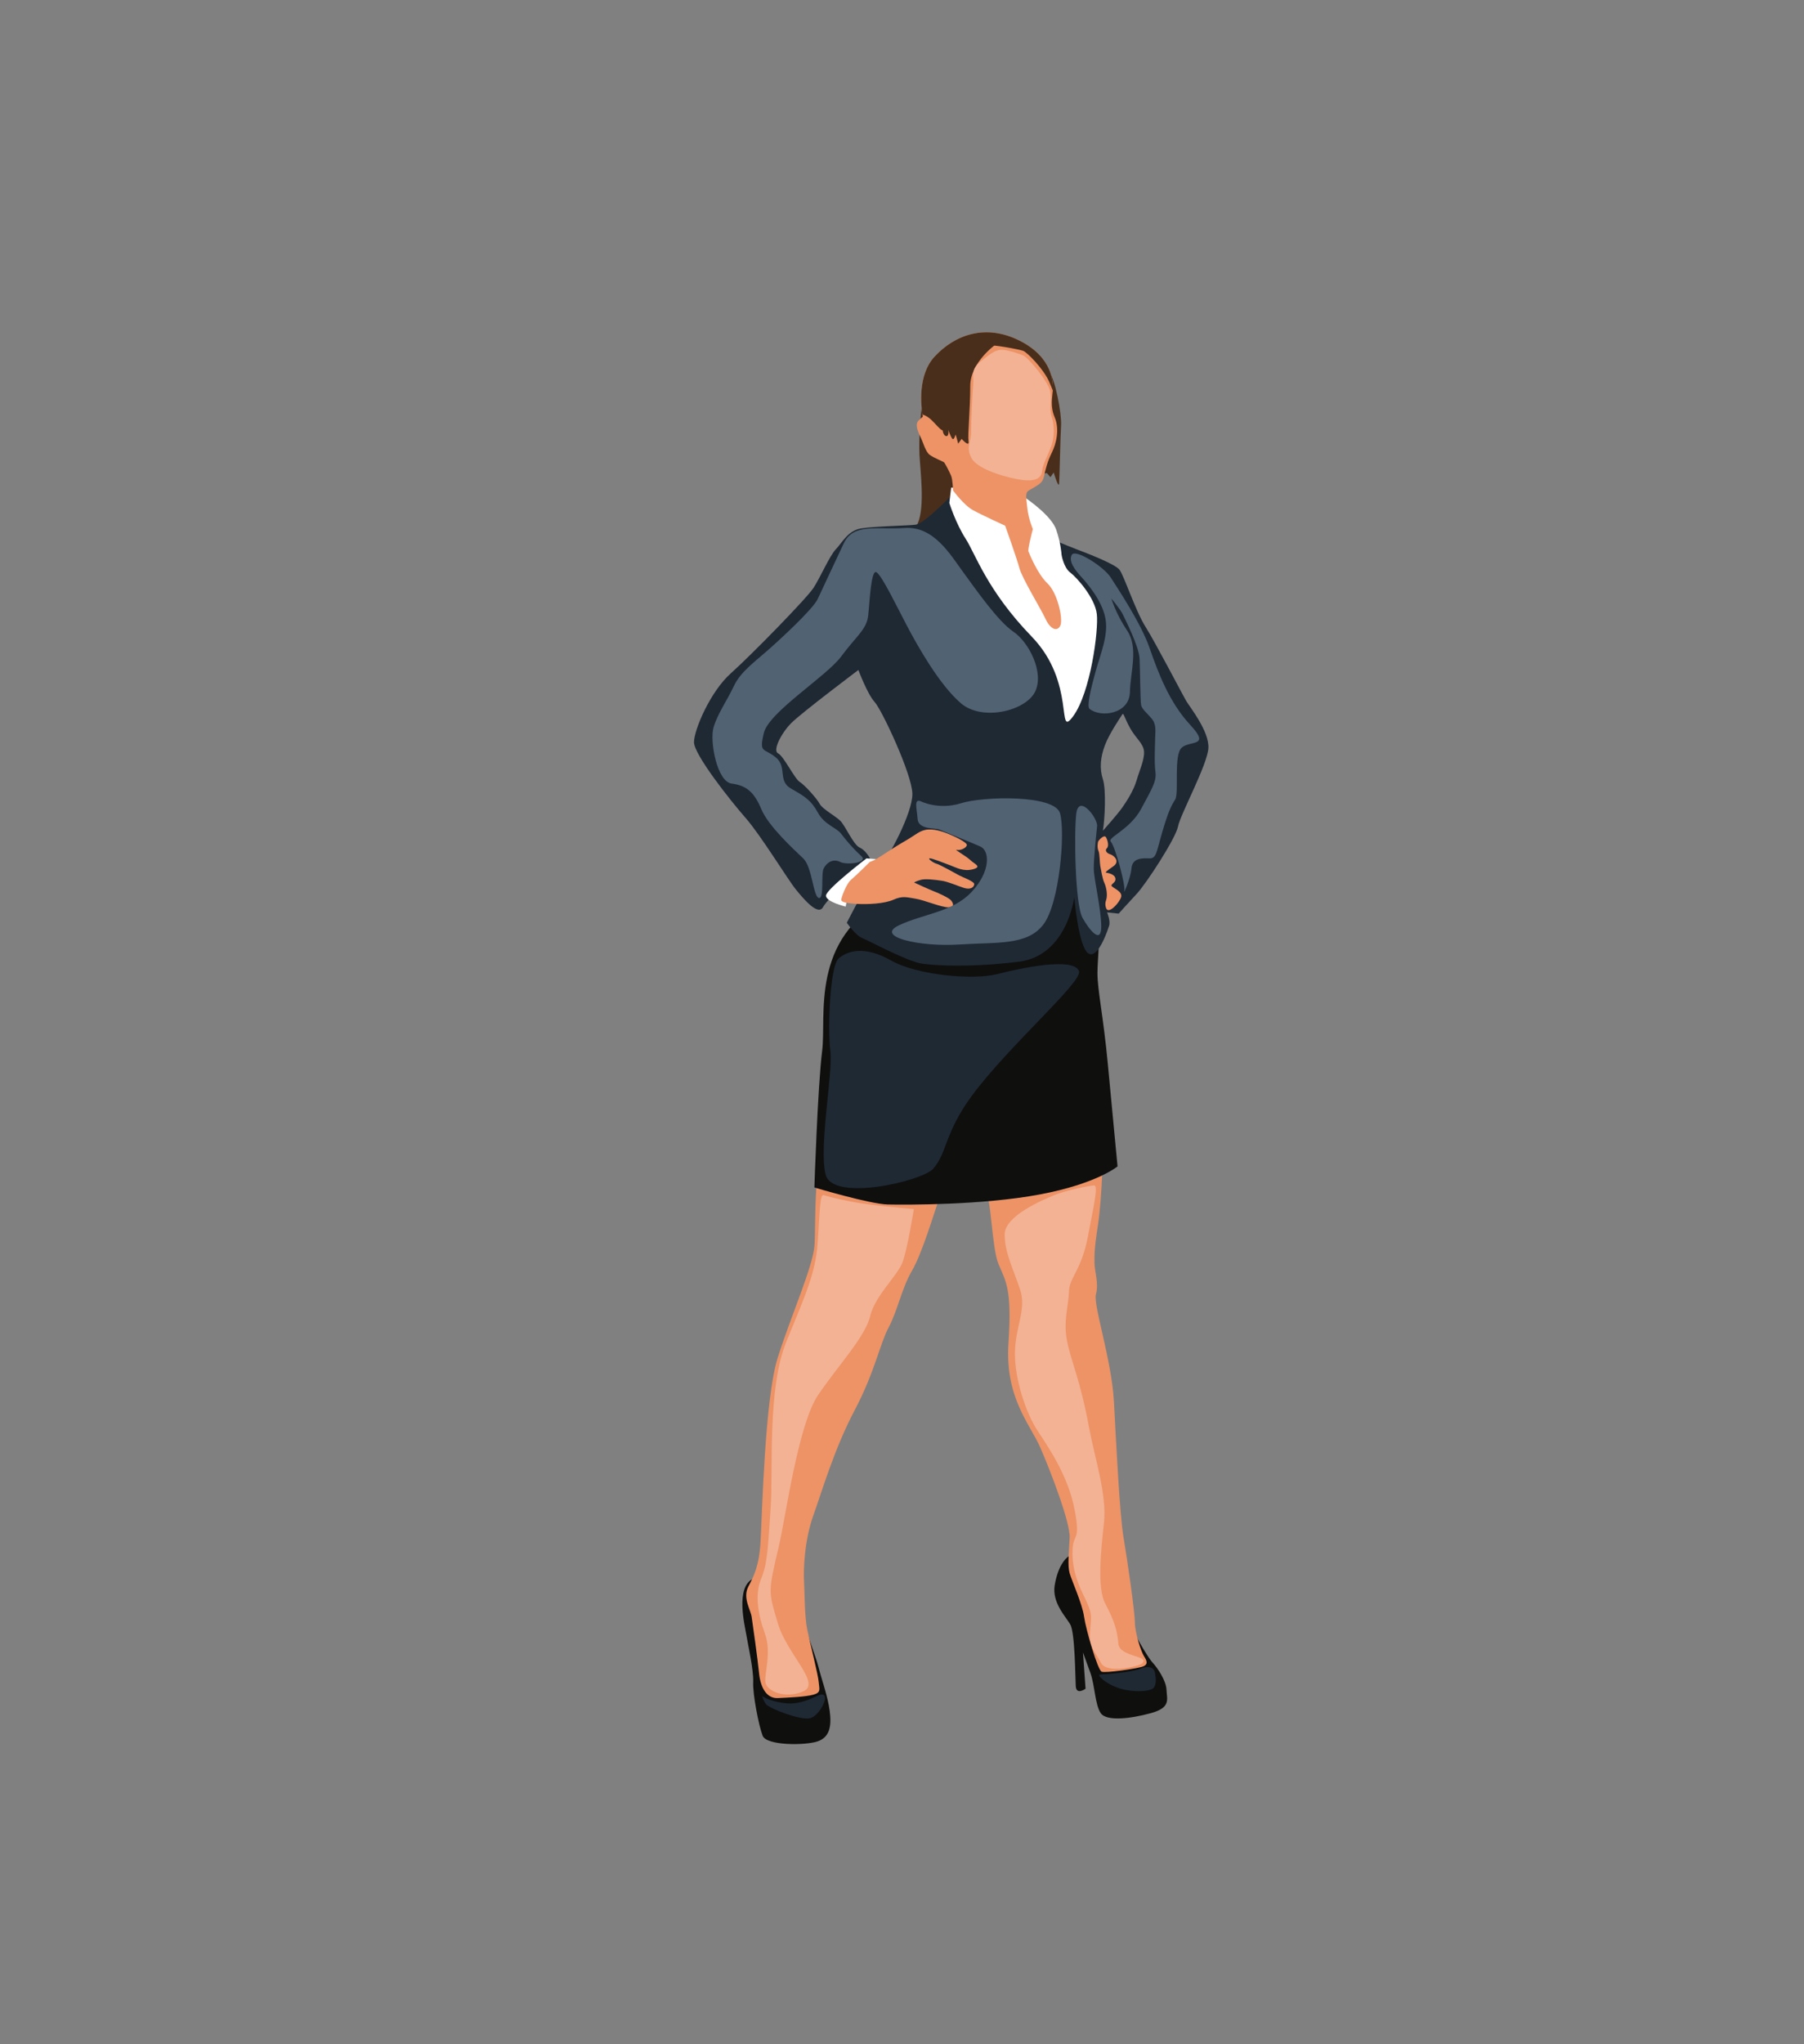 <?xml version="1.0" encoding="utf-8"?>
<!-- Generator: Adobe Illustrator 17.0.0, SVG Export Plug-In . SVG Version: 6.00 Build 0)  -->
<!DOCTYPE svg PUBLIC "-//W3C//DTD SVG 1.1//EN" "http://www.w3.org/Graphics/SVG/1.1/DTD/svg11.dtd">
<svg version="1.1" id="Layer_1" xmlns="http://www.w3.org/2000/svg" xmlns:xlink="http://www.w3.org/1999/xlink" x="0px" y="0px"
	 width="355px" height="402px" viewBox="0 0 355 402" enable-background="new 0 0 355 402" xml:space="preserve">
<rect x="0" y="0" width="355" height="402" fill="#808080" stroke="none"/>
<g>
	<path fill="#0F0F0E" d="M158.075,318.193c0.437,2.546,2.437,7.457,3.019,9.785c0.582,2.328,1.782,5.529,2.182,8.548
		c0.4,3.019-0.036,5.165-2.401,5.966c-2.364,0.8-10.04,0.873-10.804-1.127c-0.764-2.001-1.964-8.112-1.855-10.549
		c0.109-2.437-1.147-7.93-1.374-9.421c-0.227-1.491-2.263-9.421,1.483-10.949C152.073,308.917,158.075,318.193,158.075,318.193z"/>
	<path fill="#492E1B" d="M181.375,80.023c-0.242,1.94-0.582,6.45-0.436,9.409c0.145,2.959,1.116,10.234-0.339,13.483
		c-1.455,3.25-3.589,9.652-0.534,8.779c3.055-0.873,6.984-1.891,8.536-2.91c1.552-1.019,2.461-2.592,3.17-7.65
		c0.71-5.057,0.37-10.296-0.794-13.739C189.815,83.952,181.375,80.023,181.375,80.023z"/>
	<path fill="#0F0F0E" d="M222.133,318.812c0.691,1.855,3.565,6.948,4.656,8.148c1.091,1.201,2.692,3.601,2.764,5.42
		c0.073,1.819,0.909,3.456-3.056,4.547c-3.965,1.091-8.767,1.673-9.894,0c-1.128-1.673-1.164-5.529-2.037-7.93
		c-0.873-2.401-1.455-4.001-1.455-4.001l0.509,7.13c0,0-1.819,1.346-1.927-0.509c-0.109-1.855-0.146-10.549-1.091-12.15
		c-0.946-1.6-3.601-4.292-3.055-7.675c0.546-3.383,2.255-6.948,5.274-6.184C215.841,306.371,222.133,318.812,222.133,318.812z"/>
	<path fill="#ED9366" d="M223.334,319.139c0.03,2.046,1.201,5.675,1.783,6.584c0.582,0.909,0.946,1.71-0.436,2.11
		c-1.382,0.4-7.13,1.237-7.894,0.946c-0.764-0.291-3.092-8.221-3.456-10.804c-0.363-2.583-2.401-7.021-2.837-8.549
		c-0.437-1.528-0.146-4.038,0-6.984c0.145-2.946-3.747-13.095-5.784-17.751c-2.037-4.656-6.984-9.822-6.256-20.589
		c0.727-10.767-0.582-12.15-1.965-15.496c-1.382-3.347-1.382-13.532-2.764-14.914c-1.382-1.382-6.912-3.856-8.439,0.582
		c-1.528,4.438-3.783,12.15-5.82,15.642c-2.037,3.492-2.837,7.857-4.583,11.131c-1.746,3.274-2.75,8.84-6.693,16.297
		c-4.002,7.566-6.402,15.86-8.148,20.734c-1.746,4.874-1.964,10.695-1.819,13.023c0.145,2.328,0.072,6.766,0.655,9.531
		c0.582,2.764,2.134,8.827,2.231,10.185c0.097,1.358,0.533,2.037-1.019,2.474c-1.552,0.437-4.899,0.582-7.033,0.679
		c-2.134,0.097-3.395-1.941-3.686-4.899c-0.291-2.959-1.261-9.652-1.455-11.058c-0.194-1.406-1.795-3.735-0.679-5.917
		c1.115-2.182,2.134-4.026,2.425-8.876c0.291-4.85,0.825-28.034,3.346-36.085c2.522-8.051,6.984-18.042,7.275-22.213
		c0.291-4.172-0.364-15.884,2.74-24.615c3.104-8.73,37.613-3.128,41.299-2.74c3.686,0.388,12.028-6.693,12.513,0.291
		c0.486,6.984,0,18.042-0.776,23.086c-0.776,5.044-0.679,5.917-0.679,7.47c0,1.552,0.873,3.977,0.291,6.111
		c-0.582,2.133,3.088,12.901,3.533,21.146c0.445,8.246,1.124,22.214,1.9,26.773C221.879,307.001,223.3,316.868,223.334,319.139z"/>
	<path fill="#0F0F0E" d="M219.915,229.399c0,0-4.074,3.42-15.351,5.529c-11.276,2.11-26.263,2.037-29.828,1.964
		c-3.565-0.073-14.478-3.347-14.478-3.347s0.655-20.007,1.528-26.846c0.873-6.839-2.473-22.117,12.95-30.119
		c15.423-8.003,32.107-6.742,33.078-7.033c0.97-0.291,6.305,1.067,7.663,7.469c1.357,6.402,0.485,10.961,0.485,14.356
		c0,3.395,1.164,8.536,2.037,17.849C218.872,218.535,219.915,229.399,219.915,229.399z"/>
	<path fill="#1F2934" d="M233.471,137.925c-0.728-1.212-6.062-11.495-8.051-14.647c-1.989-3.152-4.268-10.185-5.14-11.252
		c-0.875-1.067-5.871-3.006-6.984-3.444c-1.116-0.435-5.045-1.844-8.295-3.589c-3.25-1.746-16.441-8.875-17.801-7.518
		c-1.357,1.357-5.48,5.529-7.033,5.723c-1.551,0.194-8.098,0.292-10.718,0.728c-2.618,0.437-3.685,2.766-4.946,4.073
		c-1.261,1.31-3.056,5.529-4.415,7.616c-1.357,2.085-12.27,13.241-16.294,16.83c-4.027,3.589-7.227,11.107-7.227,13.531
		c0,2.426,7.129,11.446,10.135,14.866c3.007,3.42,8.391,12.248,9.944,14.138c1.551,1.893,4.364,5.239,5.334,3.395
		c0.971-1.841,9.217-9.553,9.217-9.553s-0.826-1.6-2.038-2.134c-1.212-0.536-2.812-4.27-3.783-5.239
		c-0.969-0.971-3.54-2.328-4.073-3.348c-0.534-1.018-2.911-3.685-3.929-4.315c-1.02-0.632-3.154-5.094-4.268-5.627
		c-1.116-0.533,0.629-3.978,2.618-5.967c1.989-1.989,13.192-10.426,13.192-10.426s1.748,4.703,3.201,6.303
		c1.455,1.6,7.373,14.261,7.422,18.042c0.049,3.786-4.801,12.855-6.306,14.116c-1.502,1.261-6.596,11.252-6.596,11.252
		s1.745,2.522,3.056,3.026c1.31,0.504,8.924,4.637,11.785,5.025s9.506,0.777,19.013-0.388c9.506-1.163,10.913-12.707,10.913-12.707
		s0.823,9.944,2.812,11.107c1.989,1.165,4.027-5.433,4.027-5.433c0.34-0.983-0.388-2.667-0.388-2.667l2.279,0.243
		c0,0,1.6-1.795,3.543-3.879c1.939-2.087,7.709-10.962,8.147-13.29c0.438-2.328,5.772-12.078,5.966-15.374
		C237.982,143.842,234.198,139.139,233.471,137.925z M223.675,153.444c-0.583,1.989-1.859,3.978-2.798,5.337
		c-0.939,1.357-3.848,4.607-3.848,4.607c0.386-2.279,0.679-8.051,0-10.136c-0.681-2.087-0.496-4.317,0.406-6.694
		c0.902-2.377,3.184-5.674,3.424-6.062c0.243-0.388,0.388,0.629,1.505,2.667c1.116,2.038,2.667,3.056,2.763,4.656
		C225.225,149.42,224.255,151.458,223.675,153.444z"/>
	<path fill="#FFFFFF" d="M170.516,168.821l1.916,0.146c0,0-4.85,4.438-5.214,5.602c-0.363,1.164-0.8,3.735-0.8,3.735
		s-3.904-0.922-3.88-2.159C162.561,174.908,170.516,168.821,170.516,168.821z"/>
	<path fill="#ED9366" d="M171.171,169.512c1.044-0.345,1.867-0.934,2.765-1.516c0.897-0.582,2.643-1.721,4.462-2.765
		c1.819-1.043,2.668-2.012,4.317-2.085c1.649-0.072,3.201,0.582,4.05,0.921c0.849,0.34,3.492,1.552,3.492,2.11
		s-1.285,1.164-1.989,0.97c-0.703-0.194,1.916,1.261,2.716,2.037c0.8,0.776,2.337,1.28,0.478,1.78
		c-1.86,0.499-3.243-0.325-4.43-0.761c-1.188-0.436-3.807-1.504-4.123-1.382c-0.315,0.121,0.825,0.921,1.431,1.067
		c0.606,0.146,3.783,1.94,4.413,2.28c0.631,0.339,2.983,1.188,2.959,1.721c-0.024,0.534-0.631,1.189-2.061,0.727
		c-1.431-0.461-3.056-1.212-4.39-1.406c-1.333-0.194-3.152-0.412-4.049-0.169c-0.897,0.242-1.334,0.521-1.334,0.521
		s3.104,1.443,3.953,1.758c0.848,0.315,2.966,1.285,3.35,1.795c0.385,0.51,0.772,1.309-0.561,1.333
		c-1.334,0.024-4.754-1.43-6.451-1.697c-1.697-0.267-2.546-0.606-4.341,0.194c-1.795,0.8-5.076,0.951-7.243,0.827
		c-2.167-0.123-2.991-0.39-3.04-0.754c-0.048-0.364,0.97-3.201,1.94-4.002C168.454,172.216,171.171,169.512,171.171,169.512z"/>
	<path fill="#492E1B" d="M206.378,73.042c1.265,1.327,2.57,8.439,2.425,10.622c-0.145,2.183-0.291,10.38-0.388,11.447
		c-0.097,1.066-1.067-2.183-1.067-2.183l-0.631,0.921l-0.728-0.824c0,0-0.502,0.286-0.785-0.245
		c-0.282-0.531-1.01-0.628-1.107-2.568c-0.097-1.94-0.339-8.294-0.485-9.797c-0.145-1.503-1.698-4.317-1.746-4.511
		C201.818,75.71,204.437,71.005,206.378,73.042z"/>
	<path fill="#ED9366" d="M217.756,178.788c0,0-0.461-0.752-0.097-1.746c0.363-0.994,0.024-2.644-0.34-3.396
		c-0.364-0.751-0.679-2.692-0.8-3.322c-0.122-0.631-0.097-2.45-0.364-3.007c-0.267-0.558-0.17-1.673,0-1.916
		c0.17-0.242,1.14-1.358,1.504-0.703c0.363,0.655,0.578,1.746,0.156,2.134c-0.423,0.388-0.108,0.946,0.669,1.188
		c0.776,0.242,1.964,1.406,0.606,2.352c-1.358,0.946-1.673,1.228-1.382,1.269c0.291,0.041,1.698,0.259,1.795,1.181
		c0.097,0.921-1.213,1.067-0.631,1.552c0.582,0.485,2.037,1.043,1.746,2.061C220.327,177.454,218.362,179.685,217.756,178.788z"/>
	<path fill="#FFFFFF" d="M186.812,98.918l0.367-3.019c0,0,12.001,0.301,13.71,1.405c1.71,1.104,6.04,4.233,6.948,6.852
		c0.908,2.619,1.055,4.802,1.055,4.911c0,0.109,0.437,2.583,1.709,3.529c1.273,0.945,4.875,4.983,5.238,8.184
		c0.363,3.201-1.237,15.423-4.656,20.079c-3.419,4.656,0.655-6.548-8.148-15.642c-8.803-9.094-11.058-16.224-13.023-19.279
		C188.049,102.883,186.812,98.918,186.812,98.918z"/>
	<path fill="#ED9366" d="M208.673,123c-0.546,1.273-1.927,0.873-2.908-1.239c-0.983-2.109-4.622-8.002-5.167-10.04
		c-0.543-2.036-2.8-8.329-2.8-8.329s-4.475-2.038-6.33-3.056c-1.854-1.018-3.929-3.892-3.929-3.892s-0.064-2.109-0.359-2.837
		c-0.295-0.728-1.205-2.475-1.386-2.657c-0.182-0.182-2.001-0.873-2.837-1.49c-0.836-0.619-1.237-2.328-1.819-3.53
		c-0.583-1.2-1.128-2.545-0.327-3.272c0.799-0.728,0.799-0.728,0.799-0.728s-0.029-0.143-0.074-0.398
		c-0.268-1.61-1.018-7.751,2.402-11.424c3.965-4.255,9.969-6.475,16.66-3.129c6.694,3.348,6.62,8.403,6.586,9.642
		c-0.002,0.059-0.005,0.121-0.01,0.182c-0.079,1.239-0.563,3.093,0.374,5.273c0.981,2.291,0.327,5.165-0.546,6.91
		c-0.873,1.748-1.273,3.348-1.566,4.73c-0.29,1.382-1.126,1.637-2.945,2.729c-0.811,0.485-0.546,1.382-0.327,3.491
		c0.216,2.109,1.087,4.118,1.087,4.118s-1.05,3.958-0.87,4.395c0.182,0.435,1.748,4.401,3.749,6.293
		C208.128,116.633,209.219,121.727,208.673,123z"/>
	<path fill="#492E1B" d="M207.184,76.621c-0.002,0.059-0.005,0.121-0.01,0.182c-0.214-0.556-0.455-1.143-0.718-1.736
		c-1.116-2.522-4.317-5.772-5.103-6.062c-0.789-0.29-5.858-1.261-7.41-1.116c-1.553,0.145-4.316,2.862-6.111,5.19
		c-1.795,2.328-1.601,7.616-1.748,10.428c-0.145,2.812-1.745-0.244-3.395-1.406c-0.406-0.288-0.792-0.47-1.153-0.568
		c-0.268-1.61-1.018-7.751,2.402-11.424c3.965-4.255,9.969-6.475,16.66-3.129C207.292,70.328,207.218,75.382,207.184,76.621z"/>
	<path fill="#492E1B" d="M196.852,67.162c-0.727,0.291-5.92,4.026-5.919,8.73c0.001,4.705-0.533,9.652-0.339,10.913
		c0.194,1.261-1.358-0.485-1.358-0.485l-0.679,0.942c0,0-0.485-1.913-0.534-1.767c-0.048,0.146-0.291,1.164-0.63,0.776
		c-0.34-0.387-0.824-1.843-0.824-1.843s0.194,0.436,0,1.067c-0.194,0.631-1.164,0.194-1.067-1.358
		c0.097-1.552-0.873-4.074-0.631-6.014c0.242-1.94,1.067-8.536,3.443-9.409C190.692,67.841,196.852,67.162,196.852,67.162z"/>
	<path fill="#1F2934" d="M191.246,215.508c-5.418,7.338-4.824,11.247-7.682,14.443c-2.55,2.458-19.667,6.392-21.08,1.106
		c-1.414-5.286,1.475-20.22,0.922-24.338c-0.553-4.118-0.123-16.778,1.659-18.253c1.782-1.475,5.04-2.52,10.264,0.43
		c5.224,2.95,16.225,3.872,20.835,2.704c4.609-1.168,15.057-3.442,16.164-0.615C213.133,193.046,198.525,205.649,191.246,215.508z"
		/>
	<path fill="#F3B294" d="M153.285,304.009c-2.212,9.342-2.049,8.973-0.246,15.16s8.646,11.923,5.04,13.48
		c-3.606,1.557-7.211-0.082-7.457-1.762c-0.246-1.68,1.255-5.905-0.097-9.592c-1.352-3.688-2.034-7.698-0.763-10.73
		c1.27-3.032,1.352-6.187,1.885-13.931c0.533-7.744-0.68-23.518,3.102-32.778c3.781-9.26,5.748-13.521,6.158-19.421
		c0.41-5.9,0.401-9.68,1.184-9.388c0.783,0.292,5.29,1.403,9.141,1.872c3.851,0.469,8.604,0.879,8.604,0.879
		s-1.229,7.703-2.212,10.407c-0.983,2.704-5.408,6.555-6.392,10.653c-0.983,4.097-6.295,9.691-10.243,15.51
		C157.039,280.185,154.609,298.418,153.285,304.009z"/>
	<path fill="#F3B294" d="M224.721,327.179c-0.519,0.47-6.884,2.151-8.072-0.144c-1.188-2.294-2.437-3.196-2.13-6.392
		c0.307-3.196,0.389-3.421-1.27-6.832c-1.659-3.411-2.335-6.115-2.182-9.158c0.154-3.042,1.598-1.444,0.4-7.713
		c-1.199-6.422-4.917-11.984-7.252-15.488c-2.335-3.503-4.609-10.387-4.486-15.549c0.123-5.163,2.274-8.358,1.045-12.169
		c-1.229-3.811-3.073-7.252-3.073-10.94c0-3.688,7.498-6.803,9.833-7.765c2.335-0.962,6.822-1.823,7.744-1.884
		c0.922-0.061,0,3.749-1.229,10.202c-1.229,6.453-3.626,7.928-3.688,10.632c-0.061,2.704-1.168,5.839-0.369,9.834
		c0.799,3.995,2.599,7.615,4.302,16.865c1.083,5.881,3.565,13.311,2.95,18.842c-0.615,5.531-1.352,12.845,0.246,15.856
		c1.598,3.012,2.397,5.163,2.581,7.867C220.255,325.95,226.483,325.582,224.721,327.179z"/>
	<path fill="#1F2934" d="M216.537,329.33c1.077-0.017,5.992-0.388,7.805-1.116c1.813-0.728,2.766-0.144,2.919,0.686
		c0.154,0.83,0.43,2.55-0.369,3.165c-0.799,0.615-3.811,0.83-6.545,0S215.643,329.345,216.537,329.33z"/>
	<path fill="#1F2934" d="M161.562,333.275c-0.81,0.118-3.473,1.956-6.576,1.741c-3.104-0.215-5.009-1.352-5.009-1.475
		c0-0.123,0.123,0.799,0.768,1.629c0.645,0.83,6.699,3.196,8.635,2.766C161.316,337.504,163.59,332.978,161.562,333.275z"/>
	<path fill="#516272" d="M169.49,168.369c-1.541-1.407-2.978-3.073-3.947-4.364s-3.243-1.721-4.595-4.179
		c-1.352-2.458-2.581-3.196-5.286-4.732c-2.704-1.536-0.676-4.241-3.012-6.146c-2.335-1.905-3.319-0.676-2.335-4.794
		s12.326-11.124,15.228-15.057c2.902-3.933,4.992-5.285,5.299-7.99c0.307-2.704,0.553-9.28,1.659-8.543
		c1.106,0.737,3.963,6.699,6.007,10.571c2.044,3.872,6.346,11.554,10.587,15.18c4.241,3.626,12.845,1.475,14.627-2.335
		c1.782-3.81-1.29-9.71-4.302-11.739c-3.012-2.028-7.375-8.288-9.895-11.734c-2.52-3.446-5.777-9.039-11.431-8.67
		c-5.654,0.369-10.141-0.983-12.046,3.011s-4.179,8.973-5.162,11.001s-7.252,7.805-9.834,10.079
		c-2.581,2.274-5.347,4.241-6.637,7.006c-1.291,2.766-3.196,5.408-3.995,8.113c-0.799,2.704,0.676,10.694,3.565,11.063
		c2.889,0.369,4.425,1.659,5.839,5.04c1.414,3.38,6.453,7.971,8.235,9.671c1.782,1.699,1.967,7.538,3.073,7.784
		c1.106,0.246,0.38-4.676,0.958-5.81c0.578-1.135,1.807-1.983,3.221-1.283C166.724,170.213,170.903,169.66,169.49,168.369z"/>
	<path fill="#516272" d="M214.416,139.422c2.256,1.804,7.805,0.983,7.928-3.257c0.123-4.241,1.721-8.789-0.553-12.169
		c-2.274-3.38-3.081-6.269-3.081-6.269s1.79,2.151,2.221,3.073c0.43,0.922,3.196,6.269,3.319,8.727
		c0.123,2.458,0.123,8.236,0.307,9.157c0.184,0.922,1.659,1.967,2.335,3.011c0.676,1.045,0.43,2.458,0.43,3.257
		c0,0.799-0.22,4.978,0.044,6.822c0.264,1.844-0.597,3.196-2.809,7.313c-2.213,4.118-6.761,5.654-5.962,6.453
		c0.799,0.799,2.95,8.604,2.643,9.649s1.229-2.279,1.414-4.397c0.184-2.118,2.212-2.013,3.565-1.973
		c1.352,0.04,1.352-1.251,2.52-5.246c1.168-3.995,1.721-5.04,2.52-6.33c0.799-1.291-0.369-8.727,1.29-10.202
		c1.659-1.475,5.777-0.061,1.659-4.486c-4.118-4.425-6.33-10.325-7.99-15.119c-1.659-4.794-6.207-11.616-7.621-13.828
		c-1.414-2.213-7.006-5.716-7.682-4.487c-0.676,1.229,0.553,2.889,1.782,4.241c1.229,1.352,4.056,4.609,4.794,8.051
		c0.737,3.442-0.983,7.314-1.905,10.694C214.662,135.489,213.802,138.93,214.416,139.422z"/>
	<path fill="#516272" d="M181.147,157.573c0,0,3.523,1.803,7.948,0.409c4.425-1.393,18.437-1.721,19.503,1.967
		c1.066,3.688-0.082,17.7-3.278,21.879c-3.196,4.179-9.096,3.442-16.635,3.933c-7.538,0.492-16.635-1.475-11.8-3.769
		c4.835-2.295,10.571-2.554,14.341-6.603c3.769-4.05,3.524-8.065,1.721-8.884c-1.803-0.82-7.457-3.042-8.113-3.365
		c-0.656-0.323-4.098,0.087-4.261-2.043C180.409,158.966,179.812,157.08,181.147,157.573z"/>
	<path fill="#516272" d="M211.794,160.031c-0.453,3.704-0.246,17.864,1.229,20.487c1.475,2.622,3.688,5.162,3.688,1.721
		c0-3.442-1.475-9.368-1.475-11.444c0-2.077,0.492-6.748,0.656-8.305C216.056,160.933,212.286,156.016,211.794,160.031z"/>
	<path fill="#F3B294" d="M201.352,69.912c1.107,0.477,5.003,5.282,5.321,7.068c0.318,1.785-0.246,3.411,0.277,4.978
		c0.522,1.567,0.584,3.811,0,5.562c-0.584,1.752-1.752,3.749-1.874,5.101c-0.123,1.352-1.229,2.12-3.872,1.782
		c-2.643-0.338-8.604-1.936-9.926-4.149c-1.321-2.212-0.184-3.134-0.184-5.255c0-2.12,0.277-8.02,0.43-9.434
		c0.154-1.414-0.615-2.796,1.352-4.394c1.967-1.598,2.946-2.274,3.977-2.366C197.884,68.714,200.21,69.42,201.352,69.912z"/>
</g>
</svg>
